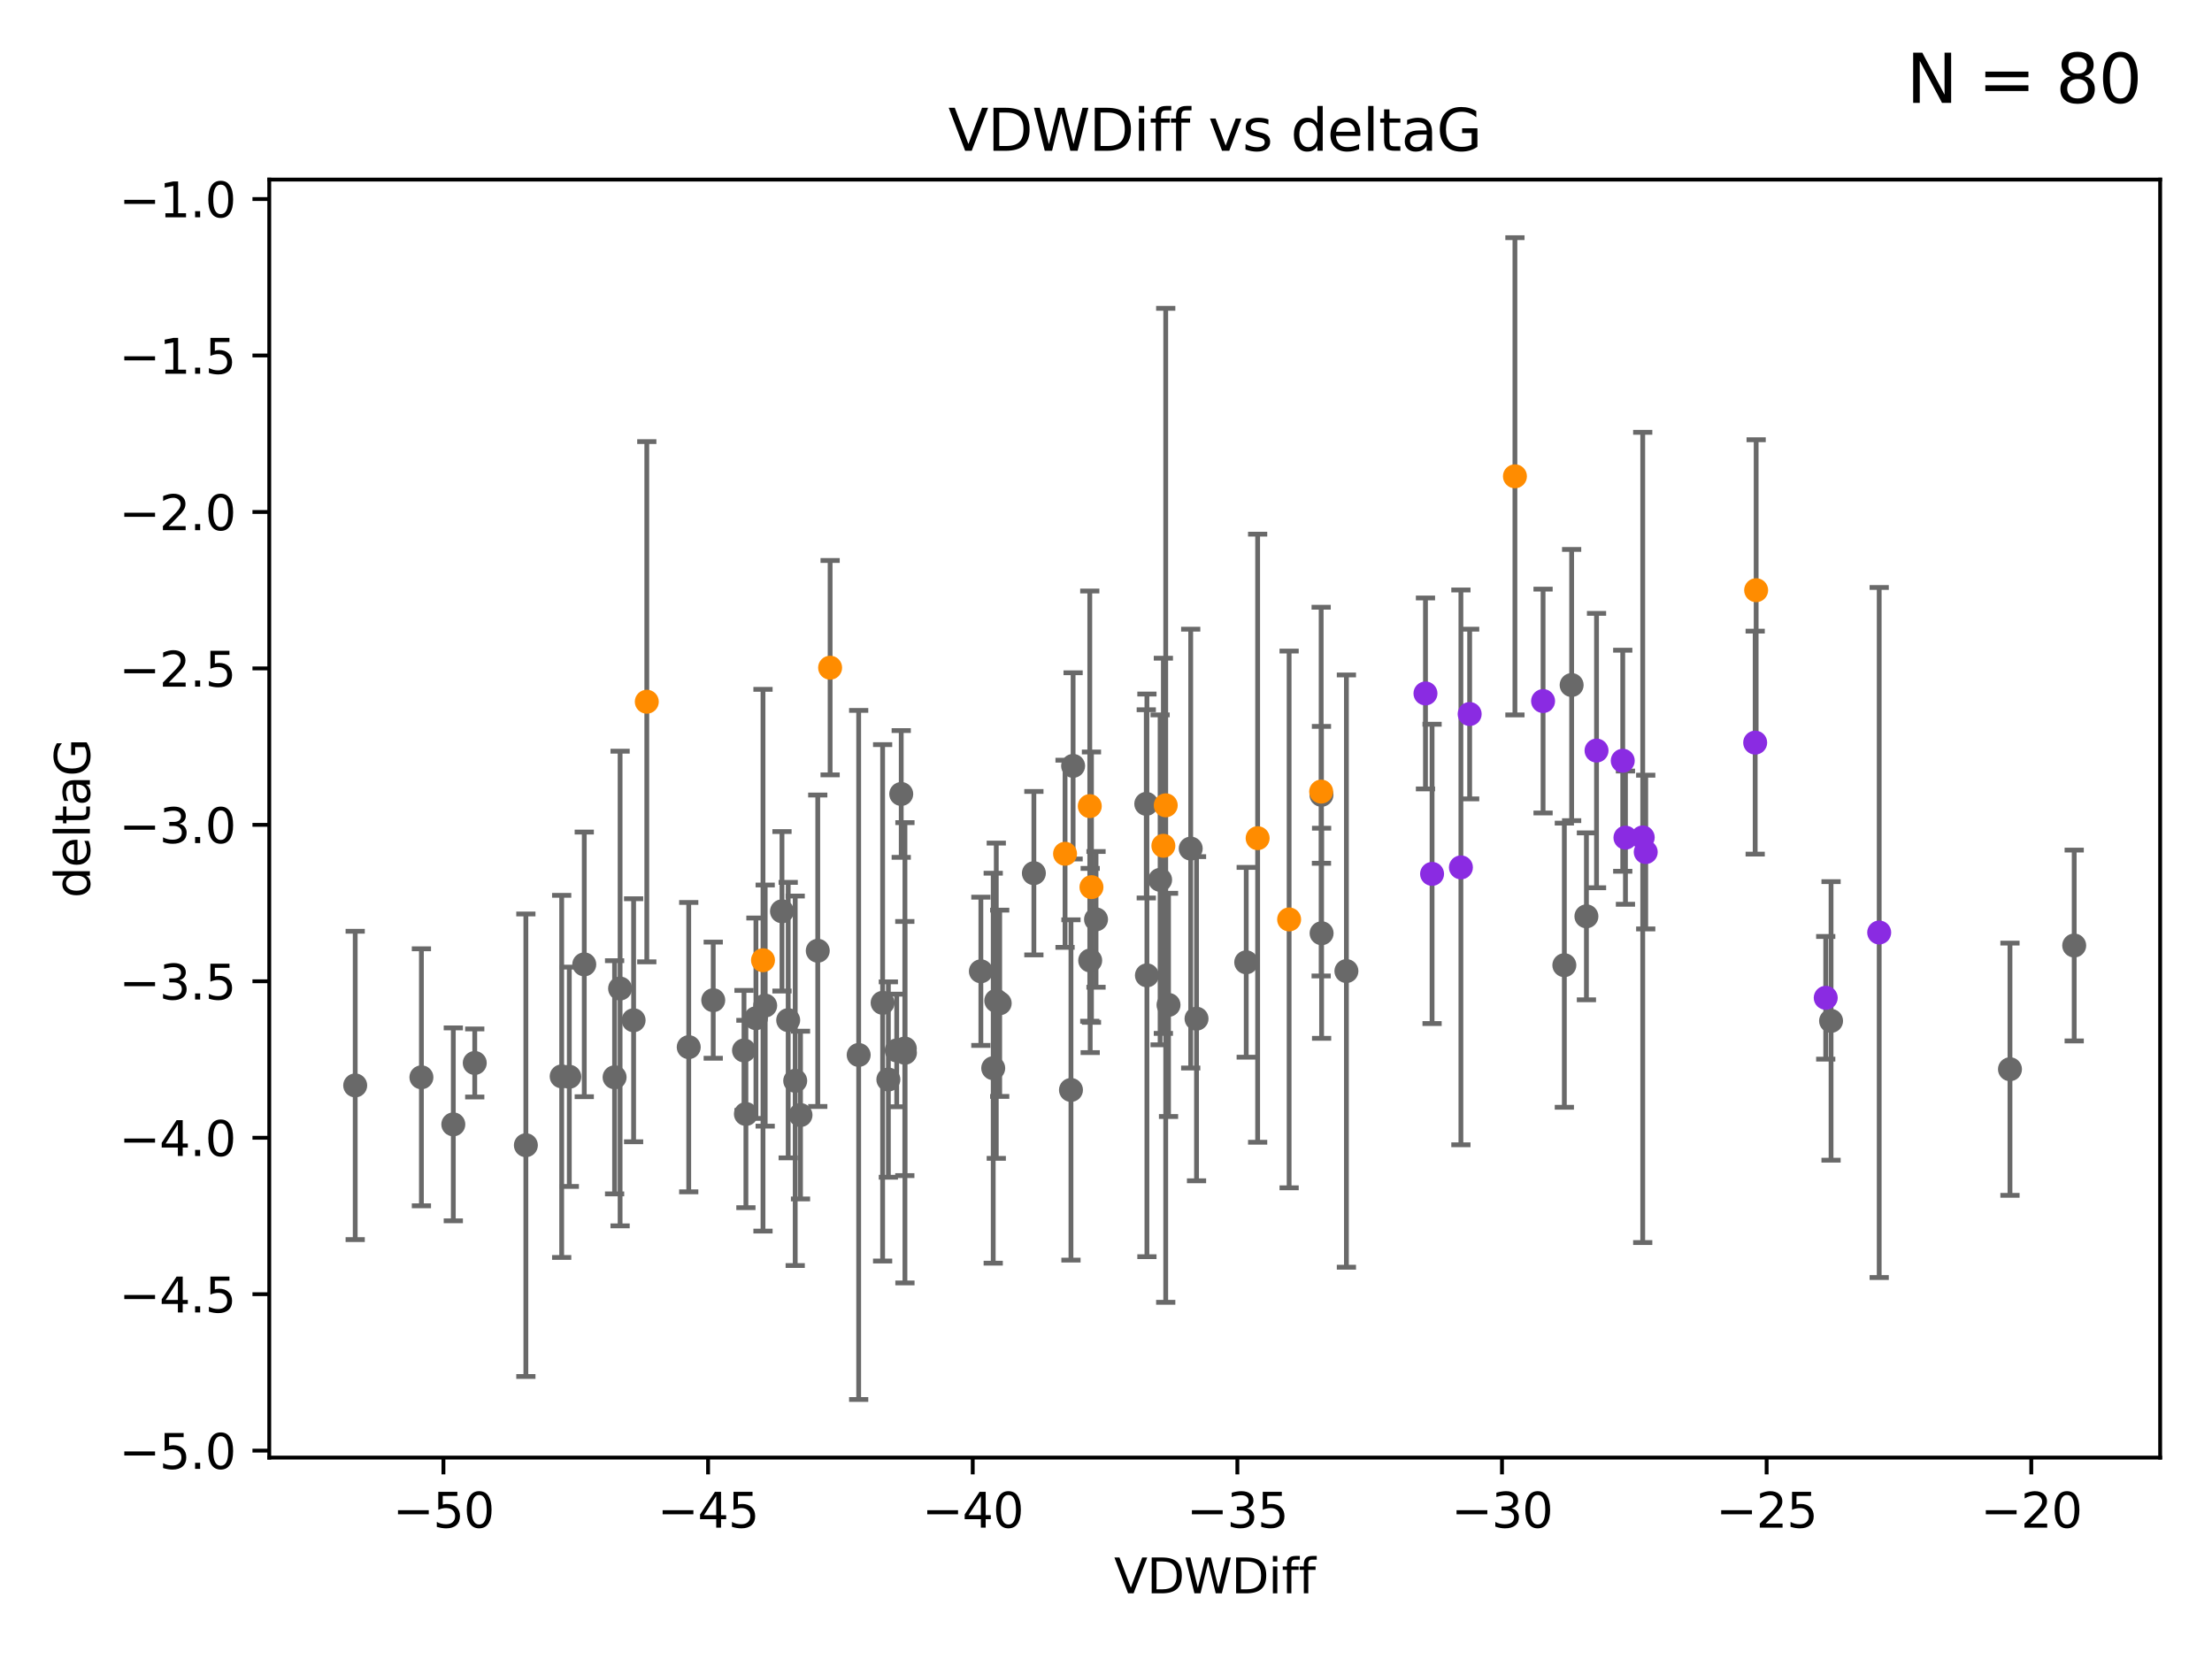 <?xml version="1.0" encoding="utf-8" standalone="no"?>
<!DOCTYPE svg PUBLIC "-//W3C//DTD SVG 1.1//EN"
  "http://www.w3.org/Graphics/SVG/1.1/DTD/svg11.dtd">
<svg xmlns:xlink="http://www.w3.org/1999/xlink" width="460.8pt" height="345.6pt" viewBox="0 0 460.8 345.6" xmlns="http://www.w3.org/2000/svg" version="1.1">
 <defs>
  <style type="text/css">*{stroke-linejoin: round; stroke-linecap: butt}</style>
 </defs>
 <g id="figure_1">
  <g id="patch_1">
   <path d="M 0 345.6 
L 460.8 345.6 
L 460.8 0 
L 0 0 
z
" style="fill: #ffffff"/>
  </g>
  <g id="axes_1">
   <g id="patch_2">
    <path d="M 56.09 303.64 
L 450 303.64 
L 450 37.411 
L 56.09 37.411 
z
" style="fill: #ffffff"/>
   </g>
   <g id="PathCollection_1">
    <defs>
     <path id="md3366dd296" d="M 0 1.118 
C 0.297 1.118 0.581 1 0.791 0.791 
C 1 0.581 1.118 0.297 1.118 0 
C 1.118 -0.297 1 -0.581 0.791 -0.791 
C 0.581 -1 0.297 -1.118 0 -1.118 
C -0.297 -1.118 -0.581 -1 -0.791 -0.791 
C -1 -0.581 -1.118 -0.297 -1.118 0 
C -1.118 0.297 -1 0.581 -0.791 0.791 
C -0.581 1 -0.297 1.118 0 1.118 
z
" style="stroke: #696969"/>
    </defs>
    <g clip-path="url(#pa0e651a4ba)">
     <use xlink:href="#md3366dd296" x="154.991" y="218.826" style="fill: #696969; stroke: #696969"/>
     <use xlink:href="#md3366dd296" x="117.008" y="224.23" style="fill: #696969; stroke: #696969"/>
     <use xlink:href="#md3366dd296" x="159.402" y="209.479" style="fill: #696969; stroke: #696969"/>
     <use xlink:href="#md3366dd296" x="143.476" y="218.141" style="fill: #696969; stroke: #696969"/>
     <use xlink:href="#md3366dd296" x="73.995" y="226.114" style="fill: #696969; stroke: #696969"/>
     <use xlink:href="#md3366dd296" x="186.804" y="218.825" style="fill: #696969; stroke: #696969"/>
     <use xlink:href="#md3366dd296" x="157.476" y="212.113" style="fill: #696969; stroke: #696969"/>
     <use xlink:href="#md3366dd296" x="155.386" y="232.064" style="fill: #696969; stroke: #696969"/>
     <use xlink:href="#md3366dd296" x="118.598" y="224.309" style="fill: #696969; stroke: #696969"/>
     <use xlink:href="#md3366dd296" x="94.433" y="234.225" style="fill: #696969; stroke: #696969"/>
     <use xlink:href="#md3366dd296" x="170.354" y="198.057" style="fill: #696969; stroke: #696969"/>
     <use xlink:href="#md3366dd296" x="204.334" y="202.339" style="fill: #696969; stroke: #696969"/>
     <use xlink:href="#md3366dd296" x="178.878" y="219.765" style="fill: #696969; stroke: #696969"/>
     <use xlink:href="#md3366dd296" x="129.177" y="205.928" style="fill: #696969; stroke: #696969"/>
     <use xlink:href="#md3366dd296" x="87.788" y="224.421" style="fill: #696969; stroke: #696969"/>
     <use xlink:href="#md3366dd296" x="188.49" y="218.429" style="fill: #696969; stroke: #696969"/>
     <use xlink:href="#md3366dd296" x="121.713" y="200.899" style="fill: #696969; stroke: #696969"/>
     <use xlink:href="#md3366dd296" x="128.031" y="224.418" style="fill: #696969; stroke: #696969"/>
     <use xlink:href="#md3366dd296" x="206.906" y="222.523" style="fill: #696969; stroke: #696969"/>
     <use xlink:href="#md3366dd296" x="164.196" y="212.515" style="fill: #696969; stroke: #696969"/>
     <use xlink:href="#md3366dd296" x="162.903" y="189.839" style="fill: #696969; stroke: #696969"/>
     <use xlink:href="#md3366dd296" x="188.516" y="219.313" style="fill: #696969; stroke: #696969"/>
     <use xlink:href="#md3366dd296" x="183.867" y="208.905" style="fill: #696969; stroke: #696969"/>
     <use xlink:href="#md3366dd296" x="109.549" y="238.572" style="fill: #696969; stroke: #696969"/>
     <use xlink:href="#md3366dd296" x="187.743" y="165.4" style="fill: #696969; stroke: #696969"/>
     <use xlink:href="#md3366dd296" x="185.063" y="224.887" style="fill: #696969; stroke: #696969"/>
     <use xlink:href="#md3366dd296" x="165.657" y="225.151" style="fill: #696969; stroke: #696969"/>
     <use xlink:href="#md3366dd296" x="98.9" y="221.438" style="fill: #696969; stroke: #696969"/>
     <use xlink:href="#md3366dd296" x="131.992" y="212.539" style="fill: #696969; stroke: #696969"/>
     <use xlink:href="#md3366dd296" x="166.76" y="232.287" style="fill: #696969; stroke: #696969"/>
     <use xlink:href="#md3366dd296" x="259.611" y="200.465" style="fill: #696969; stroke: #696969"/>
     <use xlink:href="#md3366dd296" x="238.79" y="167.46" style="fill: #696969; stroke: #696969"/>
     <use xlink:href="#md3366dd296" x="275.284" y="165.58" style="fill: #696969; stroke: #696969"/>
     <use xlink:href="#md3366dd296" x="223.102" y="227.059" style="fill: #696969; stroke: #696969"/>
     <use xlink:href="#md3366dd296" x="207.542" y="208.471" style="fill: #696969; stroke: #696969"/>
     <use xlink:href="#md3366dd296" x="275.314" y="194.413" style="fill: #696969; stroke: #696969"/>
     <use xlink:href="#md3366dd296" x="148.581" y="208.359" style="fill: #696969; stroke: #696969"/>
     <use xlink:href="#md3366dd296" x="243.425" y="209.339" style="fill: #696969; stroke: #696969"/>
     <use xlink:href="#md3366dd296" x="208.255" y="209.001" style="fill: #696969; stroke: #696969"/>
     <use xlink:href="#md3366dd296" x="228.323" y="191.522" style="fill: #696969; stroke: #696969"/>
     <use xlink:href="#md3366dd296" x="248.046" y="176.776" style="fill: #696969; stroke: #696969"/>
     <use xlink:href="#md3366dd296" x="238.925" y="203.185" style="fill: #696969; stroke: #696969"/>
     <use xlink:href="#md3366dd296" x="280.482" y="202.294" style="fill: #696969; stroke: #696969"/>
     <use xlink:href="#md3366dd296" x="223.548" y="159.548" style="fill: #696969; stroke: #696969"/>
     <use xlink:href="#md3366dd296" x="227.109" y="200.087" style="fill: #696969; stroke: #696969"/>
     <use xlink:href="#md3366dd296" x="241.673" y="183.288" style="fill: #696969; stroke: #696969"/>
     <use xlink:href="#md3366dd296" x="215.376" y="181.9" style="fill: #696969; stroke: #696969"/>
     <use xlink:href="#md3366dd296" x="249.259" y="212.214" style="fill: #696969; stroke: #696969"/>
     <use xlink:href="#md3366dd296" x="327.401" y="142.705" style="fill: #696969; stroke: #696969"/>
     <use xlink:href="#md3366dd296" x="325.882" y="201.069" style="fill: #696969; stroke: #696969"/>
     <use xlink:href="#md3366dd296" x="418.714" y="222.738" style="fill: #696969; stroke: #696969"/>
     <use xlink:href="#md3366dd296" x="381.444" y="212.673" style="fill: #696969; stroke: #696969"/>
     <use xlink:href="#md3366dd296" x="330.48" y="190.89" style="fill: #696969; stroke: #696969"/>
     <use xlink:href="#md3366dd296" x="432.095" y="196.969" style="fill: #696969; stroke: #696969"/>
    </g>
   </g>
   <g id="PathCollection_2">
    <defs>
     <path id="me3a36de94c" d="M 0 1.118 
C 0.297 1.118 0.581 1 0.791 0.791 
C 1 0.581 1.118 0.297 1.118 0 
C 1.118 -0.297 1 -0.581 0.791 -0.791 
C 0.581 -1 0.297 -1.118 0 -1.118 
C -0.297 -1.118 -0.581 -1 -0.791 -0.791 
C -1 -0.581 -1.118 -0.297 -1.118 0 
C -1.118 0.297 -1 0.581 -0.791 0.791 
C -0.581 1 -0.297 1.118 0 1.118 
z
" style="stroke: #ff8c00"/>
    </defs>
    <g clip-path="url(#pa0e651a4ba)">
     <use xlink:href="#me3a36de94c" x="227.372" y="184.81" style="fill: #ff8c00; stroke: #ff8c00"/>
     <use xlink:href="#me3a36de94c" x="158.946" y="200.031" style="fill: #ff8c00; stroke: #ff8c00"/>
     <use xlink:href="#me3a36de94c" x="261.99" y="174.609" style="fill: #ff8c00; stroke: #ff8c00"/>
     <use xlink:href="#me3a36de94c" x="227.022" y="167.931" style="fill: #ff8c00; stroke: #ff8c00"/>
     <use xlink:href="#me3a36de94c" x="268.548" y="191.535" style="fill: #ff8c00; stroke: #ff8c00"/>
     <use xlink:href="#me3a36de94c" x="315.588" y="99.221" style="fill: #ff8c00; stroke: #ff8c00"/>
     <use xlink:href="#me3a36de94c" x="172.929" y="139.093" style="fill: #ff8c00; stroke: #ff8c00"/>
     <use xlink:href="#me3a36de94c" x="134.739" y="146.18" style="fill: #ff8c00; stroke: #ff8c00"/>
     <use xlink:href="#me3a36de94c" x="275.222" y="164.905" style="fill: #ff8c00; stroke: #ff8c00"/>
     <use xlink:href="#me3a36de94c" x="242.351" y="176.193" style="fill: #ff8c00; stroke: #ff8c00"/>
     <use xlink:href="#me3a36de94c" x="221.87" y="177.857" style="fill: #ff8c00; stroke: #ff8c00"/>
     <use xlink:href="#me3a36de94c" x="365.838" y="122.951" style="fill: #ff8c00; stroke: #ff8c00"/>
     <use xlink:href="#me3a36de94c" x="242.843" y="167.762" style="fill: #ff8c00; stroke: #ff8c00"/>
    </g>
   </g>
   <g id="PathCollection_3">
    <defs>
     <path id="m6f1c7922a4" d="M 0 1.118 
C 0.297 1.118 0.581 1 0.791 0.791 
C 1 0.581 1.118 0.297 1.118 0 
C 1.118 -0.297 1 -0.581 0.791 -0.791 
C 0.581 -1 0.297 -1.118 0 -1.118 
C -0.297 -1.118 -0.581 -1 -0.791 -0.791 
C -1 -0.581 -1.118 -0.297 -1.118 0 
C -1.118 0.297 -1 0.581 -0.791 0.791 
C -0.581 1 -0.297 1.118 0 1.118 
z
" style="stroke: #8a2be2"/>
    </defs>
    <g clip-path="url(#pa0e651a4ba)">
     <use xlink:href="#m6f1c7922a4" x="321.451" y="146.045" style="fill: #8a2be2; stroke: #8a2be2"/>
     <use xlink:href="#m6f1c7922a4" x="298.327" y="182.047" style="fill: #8a2be2; stroke: #8a2be2"/>
     <use xlink:href="#m6f1c7922a4" x="342.21" y="174.452" style="fill: #8a2be2; stroke: #8a2be2"/>
     <use xlink:href="#m6f1c7922a4" x="342.836" y="177.501" style="fill: #8a2be2; stroke: #8a2be2"/>
     <use xlink:href="#m6f1c7922a4" x="391.471" y="194.256" style="fill: #8a2be2; stroke: #8a2be2"/>
     <use xlink:href="#m6f1c7922a4" x="304.334" y="180.693" style="fill: #8a2be2; stroke: #8a2be2"/>
     <use xlink:href="#m6f1c7922a4" x="365.637" y="154.701" style="fill: #8a2be2; stroke: #8a2be2"/>
     <use xlink:href="#m6f1c7922a4" x="296.951" y="144.457" style="fill: #8a2be2; stroke: #8a2be2"/>
     <use xlink:href="#m6f1c7922a4" x="338.047" y="158.475" style="fill: #8a2be2; stroke: #8a2be2"/>
     <use xlink:href="#m6f1c7922a4" x="380.334" y="207.86" style="fill: #8a2be2; stroke: #8a2be2"/>
     <use xlink:href="#m6f1c7922a4" x="338.611" y="174.499" style="fill: #8a2be2; stroke: #8a2be2"/>
     <use xlink:href="#m6f1c7922a4" x="306.157" y="148.744" style="fill: #8a2be2; stroke: #8a2be2"/>
     <use xlink:href="#m6f1c7922a4" x="332.587" y="156.358" style="fill: #8a2be2; stroke: #8a2be2"/>
    </g>
   </g>
   <g id="matplotlib.axis_1">
    <g id="xtick_1">
     <g id="line2d_1">
      <defs>
       <path id="m55f2659165" d="M 0 0 
L 0 3.5 
" style="stroke: #000000; stroke-width: 0.8"/>
      </defs>
      <g>
       <use xlink:href="#m55f2659165" x="92.376" y="303.64" style="stroke: #000000; stroke-width: 0.8"/>
      </g>
     </g>
     <g id="text_1">
      <!-- −50 -->
      <g transform="translate(81.824 318.238)scale(0.1 -0.1)">
       <defs>
        <path id="DejaVuSans-2212" d="M 678 2272 
L 4684 2272 
L 4684 1741 
L 678 1741 
L 678 2272 
z
" transform="scale(0.016)"/>
        <path id="DejaVuSans-35" d="M 691 4666 
L 3169 4666 
L 3169 4134 
L 1269 4134 
L 1269 2991 
Q 1406 3038 1543 3061 
Q 1681 3084 1819 3084 
Q 2600 3084 3056 2656 
Q 3513 2228 3513 1497 
Q 3513 744 3044 326 
Q 2575 -91 1722 -91 
Q 1428 -91 1123 -41 
Q 819 9 494 109 
L 494 744 
Q 775 591 1075 516 
Q 1375 441 1709 441 
Q 2250 441 2565 725 
Q 2881 1009 2881 1497 
Q 2881 1984 2565 2268 
Q 2250 2553 1709 2553 
Q 1456 2553 1204 2497 
Q 953 2441 691 2322 
L 691 4666 
z
" transform="scale(0.016)"/>
        <path id="DejaVuSans-30" d="M 2034 4250 
Q 1547 4250 1301 3770 
Q 1056 3291 1056 2328 
Q 1056 1369 1301 889 
Q 1547 409 2034 409 
Q 2525 409 2770 889 
Q 3016 1369 3016 2328 
Q 3016 3291 2770 3770 
Q 2525 4250 2034 4250 
z
M 2034 4750 
Q 2819 4750 3233 4129 
Q 3647 3509 3647 2328 
Q 3647 1150 3233 529 
Q 2819 -91 2034 -91 
Q 1250 -91 836 529 
Q 422 1150 422 2328 
Q 422 3509 836 4129 
Q 1250 4750 2034 4750 
z
" transform="scale(0.016)"/>
       </defs>
       <use xlink:href="#DejaVuSans-2212"/>
       <use xlink:href="#DejaVuSans-35" x="83.789"/>
       <use xlink:href="#DejaVuSans-30" x="147.412"/>
      </g>
     </g>
    </g>
    <g id="xtick_2">
     <g id="line2d_2">
      <g>
       <use xlink:href="#m55f2659165" x="147.505" y="303.64" style="stroke: #000000; stroke-width: 0.8"/>
      </g>
     </g>
     <g id="text_2">
      <!-- −45 -->
      <g transform="translate(136.953 318.238)scale(0.1 -0.1)">
       <defs>
        <path id="DejaVuSans-34" d="M 2419 4116 
L 825 1625 
L 2419 1625 
L 2419 4116 
z
M 2253 4666 
L 3047 4666 
L 3047 1625 
L 3713 1625 
L 3713 1100 
L 3047 1100 
L 3047 0 
L 2419 0 
L 2419 1100 
L 313 1100 
L 313 1709 
L 2253 4666 
z
" transform="scale(0.016)"/>
       </defs>
       <use xlink:href="#DejaVuSans-2212"/>
       <use xlink:href="#DejaVuSans-34" x="83.789"/>
       <use xlink:href="#DejaVuSans-35" x="147.412"/>
      </g>
     </g>
    </g>
    <g id="xtick_3">
     <g id="line2d_3">
      <g>
       <use xlink:href="#m55f2659165" x="202.635" y="303.64" style="stroke: #000000; stroke-width: 0.8"/>
      </g>
     </g>
     <g id="text_3">
      <!-- −40 -->
      <g transform="translate(192.082 318.238)scale(0.1 -0.1)">
       <use xlink:href="#DejaVuSans-2212"/>
       <use xlink:href="#DejaVuSans-34" x="83.789"/>
       <use xlink:href="#DejaVuSans-30" x="147.412"/>
      </g>
     </g>
    </g>
    <g id="xtick_4">
     <g id="line2d_4">
      <g>
       <use xlink:href="#m55f2659165" x="257.764" y="303.64" style="stroke: #000000; stroke-width: 0.8"/>
      </g>
     </g>
     <g id="text_4">
      <!-- −35 -->
      <g transform="translate(247.212 318.238)scale(0.1 -0.1)">
       <defs>
        <path id="DejaVuSans-33" d="M 2597 2516 
Q 3050 2419 3304 2112 
Q 3559 1806 3559 1356 
Q 3559 666 3084 287 
Q 2609 -91 1734 -91 
Q 1441 -91 1130 -33 
Q 819 25 488 141 
L 488 750 
Q 750 597 1062 519 
Q 1375 441 1716 441 
Q 2309 441 2620 675 
Q 2931 909 2931 1356 
Q 2931 1769 2642 2001 
Q 2353 2234 1838 2234 
L 1294 2234 
L 1294 2753 
L 1863 2753 
Q 2328 2753 2575 2939 
Q 2822 3125 2822 3475 
Q 2822 3834 2567 4026 
Q 2313 4219 1838 4219 
Q 1578 4219 1281 4162 
Q 984 4106 628 3988 
L 628 4550 
Q 988 4650 1302 4700 
Q 1616 4750 1894 4750 
Q 2613 4750 3031 4423 
Q 3450 4097 3450 3541 
Q 3450 3153 3228 2886 
Q 3006 2619 2597 2516 
z
" transform="scale(0.016)"/>
       </defs>
       <use xlink:href="#DejaVuSans-2212"/>
       <use xlink:href="#DejaVuSans-33" x="83.789"/>
       <use xlink:href="#DejaVuSans-35" x="147.412"/>
      </g>
     </g>
    </g>
    <g id="xtick_5">
     <g id="line2d_5">
      <g>
       <use xlink:href="#m55f2659165" x="312.893" y="303.64" style="stroke: #000000; stroke-width: 0.8"/>
      </g>
     </g>
     <g id="text_5">
      <!-- −30 -->
      <g transform="translate(302.341 318.238)scale(0.1 -0.1)">
       <use xlink:href="#DejaVuSans-2212"/>
       <use xlink:href="#DejaVuSans-33" x="83.789"/>
       <use xlink:href="#DejaVuSans-30" x="147.412"/>
      </g>
     </g>
    </g>
    <g id="xtick_6">
     <g id="line2d_6">
      <g>
       <use xlink:href="#m55f2659165" x="368.023" y="303.64" style="stroke: #000000; stroke-width: 0.8"/>
      </g>
     </g>
     <g id="text_6">
      <!-- −25 -->
      <g transform="translate(357.47 318.238)scale(0.1 -0.1)">
       <defs>
        <path id="DejaVuSans-32" d="M 1228 531 
L 3431 531 
L 3431 0 
L 469 0 
L 469 531 
Q 828 903 1448 1529 
Q 2069 2156 2228 2338 
Q 2531 2678 2651 2914 
Q 2772 3150 2772 3378 
Q 2772 3750 2511 3984 
Q 2250 4219 1831 4219 
Q 1534 4219 1204 4116 
Q 875 4013 500 3803 
L 500 4441 
Q 881 4594 1212 4672 
Q 1544 4750 1819 4750 
Q 2544 4750 2975 4387 
Q 3406 4025 3406 3419 
Q 3406 3131 3298 2873 
Q 3191 2616 2906 2266 
Q 2828 2175 2409 1742 
Q 1991 1309 1228 531 
z
" transform="scale(0.016)"/>
       </defs>
       <use xlink:href="#DejaVuSans-2212"/>
       <use xlink:href="#DejaVuSans-32" x="83.789"/>
       <use xlink:href="#DejaVuSans-35" x="147.412"/>
      </g>
     </g>
    </g>
    <g id="xtick_7">
     <g id="line2d_7">
      <g>
       <use xlink:href="#m55f2659165" x="423.152" y="303.64" style="stroke: #000000; stroke-width: 0.8"/>
      </g>
     </g>
     <g id="text_7">
      <!-- −20 -->
      <g transform="translate(412.6 318.238)scale(0.1 -0.1)">
       <use xlink:href="#DejaVuSans-2212"/>
       <use xlink:href="#DejaVuSans-32" x="83.789"/>
       <use xlink:href="#DejaVuSans-30" x="147.412"/>
      </g>
     </g>
    </g>
    <g id="text_8">
     <!-- VDWDiff -->
     <g transform="translate(232.072 331.917)scale(0.1 -0.1)">
      <defs>
       <path id="DejaVuSans-56" d="M 1831 0 
L 50 4666 
L 709 4666 
L 2188 738 
L 3669 4666 
L 4325 4666 
L 2547 0 
L 1831 0 
z
" transform="scale(0.016)"/>
       <path id="DejaVuSans-44" d="M 1259 4147 
L 1259 519 
L 2022 519 
Q 2988 519 3436 956 
Q 3884 1394 3884 2338 
Q 3884 3275 3436 3711 
Q 2988 4147 2022 4147 
L 1259 4147 
z
M 628 4666 
L 1925 4666 
Q 3281 4666 3915 4102 
Q 4550 3538 4550 2338 
Q 4550 1131 3912 565 
Q 3275 0 1925 0 
L 628 0 
L 628 4666 
z
" transform="scale(0.016)"/>
       <path id="DejaVuSans-57" d="M 213 4666 
L 850 4666 
L 1831 722 
L 2809 4666 
L 3519 4666 
L 4500 722 
L 5478 4666 
L 6119 4666 
L 4947 0 
L 4153 0 
L 3169 4050 
L 2175 0 
L 1381 0 
L 213 4666 
z
" transform="scale(0.016)"/>
       <path id="DejaVuSans-69" d="M 603 3500 
L 1178 3500 
L 1178 0 
L 603 0 
L 603 3500 
z
M 603 4863 
L 1178 4863 
L 1178 4134 
L 603 4134 
L 603 4863 
z
" transform="scale(0.016)"/>
       <path id="DejaVuSans-66" d="M 2375 4863 
L 2375 4384 
L 1825 4384 
Q 1516 4384 1395 4259 
Q 1275 4134 1275 3809 
L 1275 3500 
L 2222 3500 
L 2222 3053 
L 1275 3053 
L 1275 0 
L 697 0 
L 697 3053 
L 147 3053 
L 147 3500 
L 697 3500 
L 697 3744 
Q 697 4328 969 4595 
Q 1241 4863 1831 4863 
L 2375 4863 
z
" transform="scale(0.016)"/>
      </defs>
      <use xlink:href="#DejaVuSans-56"/>
      <use xlink:href="#DejaVuSans-44" x="68.408"/>
      <use xlink:href="#DejaVuSans-57" x="145.41"/>
      <use xlink:href="#DejaVuSans-44" x="244.287"/>
      <use xlink:href="#DejaVuSans-69" x="321.289"/>
      <use xlink:href="#DejaVuSans-66" x="349.072"/>
      <use xlink:href="#DejaVuSans-66" x="384.277"/>
     </g>
    </g>
   </g>
   <g id="matplotlib.axis_2">
    <g id="ytick_1">
     <g id="line2d_8">
      <defs>
       <path id="md070410b02" d="M 0 0 
L -3.5 0 
" style="stroke: #000000; stroke-width: 0.8"/>
      </defs>
      <g>
       <use xlink:href="#md070410b02" x="56.09" y="302.196" style="stroke: #000000; stroke-width: 0.8"/>
      </g>
     </g>
     <g id="text_9">
      <!-- −5.0 -->
      <g transform="translate(24.807 305.995)scale(0.1 -0.1)">
       <defs>
        <path id="DejaVuSans-2e" d="M 684 794 
L 1344 794 
L 1344 0 
L 684 0 
L 684 794 
z
" transform="scale(0.016)"/>
       </defs>
       <use xlink:href="#DejaVuSans-2212"/>
       <use xlink:href="#DejaVuSans-35" x="83.789"/>
       <use xlink:href="#DejaVuSans-2e" x="147.412"/>
       <use xlink:href="#DejaVuSans-30" x="179.199"/>
      </g>
     </g>
    </g>
    <g id="ytick_2">
     <g id="line2d_9">
      <g>
       <use xlink:href="#md070410b02" x="56.09" y="269.605" style="stroke: #000000; stroke-width: 0.8"/>
      </g>
     </g>
     <g id="text_10">
      <!-- −4.5 -->
      <g transform="translate(24.807 273.404)scale(0.1 -0.1)">
       <use xlink:href="#DejaVuSans-2212"/>
       <use xlink:href="#DejaVuSans-34" x="83.789"/>
       <use xlink:href="#DejaVuSans-2e" x="147.412"/>
       <use xlink:href="#DejaVuSans-35" x="179.199"/>
      </g>
     </g>
    </g>
    <g id="ytick_3">
     <g id="line2d_10">
      <g>
       <use xlink:href="#md070410b02" x="56.09" y="237.014" style="stroke: #000000; stroke-width: 0.8"/>
      </g>
     </g>
     <g id="text_11">
      <!-- −4.0 -->
      <g transform="translate(24.807 240.813)scale(0.1 -0.1)">
       <use xlink:href="#DejaVuSans-2212"/>
       <use xlink:href="#DejaVuSans-34" x="83.789"/>
       <use xlink:href="#DejaVuSans-2e" x="147.412"/>
       <use xlink:href="#DejaVuSans-30" x="179.199"/>
      </g>
     </g>
    </g>
    <g id="ytick_4">
     <g id="line2d_11">
      <g>
       <use xlink:href="#md070410b02" x="56.09" y="204.422" style="stroke: #000000; stroke-width: 0.8"/>
      </g>
     </g>
     <g id="text_12">
      <!-- −3.5 -->
      <g transform="translate(24.807 208.222)scale(0.1 -0.1)">
       <use xlink:href="#DejaVuSans-2212"/>
       <use xlink:href="#DejaVuSans-33" x="83.789"/>
       <use xlink:href="#DejaVuSans-2e" x="147.412"/>
       <use xlink:href="#DejaVuSans-35" x="179.199"/>
      </g>
     </g>
    </g>
    <g id="ytick_5">
     <g id="line2d_12">
      <g>
       <use xlink:href="#md070410b02" x="56.09" y="171.831" style="stroke: #000000; stroke-width: 0.8"/>
      </g>
     </g>
     <g id="text_13">
      <!-- −3.0 -->
      <g transform="translate(24.807 175.63)scale(0.1 -0.1)">
       <use xlink:href="#DejaVuSans-2212"/>
       <use xlink:href="#DejaVuSans-33" x="83.789"/>
       <use xlink:href="#DejaVuSans-2e" x="147.412"/>
       <use xlink:href="#DejaVuSans-30" x="179.199"/>
      </g>
     </g>
    </g>
    <g id="ytick_6">
     <g id="line2d_13">
      <g>
       <use xlink:href="#md070410b02" x="56.09" y="139.24" style="stroke: #000000; stroke-width: 0.8"/>
      </g>
     </g>
     <g id="text_14">
      <!-- −2.5 -->
      <g transform="translate(24.807 143.039)scale(0.1 -0.1)">
       <use xlink:href="#DejaVuSans-2212"/>
       <use xlink:href="#DejaVuSans-32" x="83.789"/>
       <use xlink:href="#DejaVuSans-2e" x="147.412"/>
       <use xlink:href="#DejaVuSans-35" x="179.199"/>
      </g>
     </g>
    </g>
    <g id="ytick_7">
     <g id="line2d_14">
      <g>
       <use xlink:href="#md070410b02" x="56.09" y="106.649" style="stroke: #000000; stroke-width: 0.8"/>
      </g>
     </g>
     <g id="text_15">
      <!-- −2.0 -->
      <g transform="translate(24.807 110.448)scale(0.1 -0.1)">
       <use xlink:href="#DejaVuSans-2212"/>
       <use xlink:href="#DejaVuSans-32" x="83.789"/>
       <use xlink:href="#DejaVuSans-2e" x="147.412"/>
       <use xlink:href="#DejaVuSans-30" x="179.199"/>
      </g>
     </g>
    </g>
    <g id="ytick_8">
     <g id="line2d_15">
      <g>
       <use xlink:href="#md070410b02" x="56.09" y="74.057" style="stroke: #000000; stroke-width: 0.8"/>
      </g>
     </g>
     <g id="text_16">
      <!-- −1.5 -->
      <g transform="translate(24.807 77.857)scale(0.1 -0.1)">
       <defs>
        <path id="DejaVuSans-31" d="M 794 531 
L 1825 531 
L 1825 4091 
L 703 3866 
L 703 4441 
L 1819 4666 
L 2450 4666 
L 2450 531 
L 3481 531 
L 3481 0 
L 794 0 
L 794 531 
z
" transform="scale(0.016)"/>
       </defs>
       <use xlink:href="#DejaVuSans-2212"/>
       <use xlink:href="#DejaVuSans-31" x="83.789"/>
       <use xlink:href="#DejaVuSans-2e" x="147.412"/>
       <use xlink:href="#DejaVuSans-35" x="179.199"/>
      </g>
     </g>
    </g>
    <g id="ytick_9">
     <g id="line2d_16">
      <g>
       <use xlink:href="#md070410b02" x="56.09" y="41.466" style="stroke: #000000; stroke-width: 0.8"/>
      </g>
     </g>
     <g id="text_17">
      <!-- −1.0 -->
      <g transform="translate(24.807 45.265)scale(0.1 -0.1)">
       <use xlink:href="#DejaVuSans-2212"/>
       <use xlink:href="#DejaVuSans-31" x="83.789"/>
       <use xlink:href="#DejaVuSans-2e" x="147.412"/>
       <use xlink:href="#DejaVuSans-30" x="179.199"/>
      </g>
     </g>
    </g>
    <g id="text_18">
     <!-- deltaG -->
     <g transform="translate(18.727 187.064)rotate(-90)scale(0.1 -0.1)">
      <defs>
       <path id="DejaVuSans-64" d="M 2906 2969 
L 2906 4863 
L 3481 4863 
L 3481 0 
L 2906 0 
L 2906 525 
Q 2725 213 2448 61 
Q 2172 -91 1784 -91 
Q 1150 -91 751 415 
Q 353 922 353 1747 
Q 353 2572 751 3078 
Q 1150 3584 1784 3584 
Q 2172 3584 2448 3432 
Q 2725 3281 2906 2969 
z
M 947 1747 
Q 947 1113 1208 752 
Q 1469 391 1925 391 
Q 2381 391 2643 752 
Q 2906 1113 2906 1747 
Q 2906 2381 2643 2742 
Q 2381 3103 1925 3103 
Q 1469 3103 1208 2742 
Q 947 2381 947 1747 
z
" transform="scale(0.016)"/>
       <path id="DejaVuSans-65" d="M 3597 1894 
L 3597 1613 
L 953 1613 
Q 991 1019 1311 708 
Q 1631 397 2203 397 
Q 2534 397 2845 478 
Q 3156 559 3463 722 
L 3463 178 
Q 3153 47 2828 -22 
Q 2503 -91 2169 -91 
Q 1331 -91 842 396 
Q 353 884 353 1716 
Q 353 2575 817 3079 
Q 1281 3584 2069 3584 
Q 2775 3584 3186 3129 
Q 3597 2675 3597 1894 
z
M 3022 2063 
Q 3016 2534 2758 2815 
Q 2500 3097 2075 3097 
Q 1594 3097 1305 2825 
Q 1016 2553 972 2059 
L 3022 2063 
z
" transform="scale(0.016)"/>
       <path id="DejaVuSans-6c" d="M 603 4863 
L 1178 4863 
L 1178 0 
L 603 0 
L 603 4863 
z
" transform="scale(0.016)"/>
       <path id="DejaVuSans-74" d="M 1172 4494 
L 1172 3500 
L 2356 3500 
L 2356 3053 
L 1172 3053 
L 1172 1153 
Q 1172 725 1289 603 
Q 1406 481 1766 481 
L 2356 481 
L 2356 0 
L 1766 0 
Q 1100 0 847 248 
Q 594 497 594 1153 
L 594 3053 
L 172 3053 
L 172 3500 
L 594 3500 
L 594 4494 
L 1172 4494 
z
" transform="scale(0.016)"/>
       <path id="DejaVuSans-61" d="M 2194 1759 
Q 1497 1759 1228 1600 
Q 959 1441 959 1056 
Q 959 750 1161 570 
Q 1363 391 1709 391 
Q 2188 391 2477 730 
Q 2766 1069 2766 1631 
L 2766 1759 
L 2194 1759 
z
M 3341 1997 
L 3341 0 
L 2766 0 
L 2766 531 
Q 2569 213 2275 61 
Q 1981 -91 1556 -91 
Q 1019 -91 701 211 
Q 384 513 384 1019 
Q 384 1609 779 1909 
Q 1175 2209 1959 2209 
L 2766 2209 
L 2766 2266 
Q 2766 2663 2505 2880 
Q 2244 3097 1772 3097 
Q 1472 3097 1187 3025 
Q 903 2953 641 2809 
L 641 3341 
Q 956 3463 1253 3523 
Q 1550 3584 1831 3584 
Q 2591 3584 2966 3190 
Q 3341 2797 3341 1997 
z
" transform="scale(0.016)"/>
       <path id="DejaVuSans-47" d="M 3809 666 
L 3809 1919 
L 2778 1919 
L 2778 2438 
L 4434 2438 
L 4434 434 
Q 4069 175 3628 42 
Q 3188 -91 2688 -91 
Q 1594 -91 976 548 
Q 359 1188 359 2328 
Q 359 3472 976 4111 
Q 1594 4750 2688 4750 
Q 3144 4750 3555 4637 
Q 3966 4525 4313 4306 
L 4313 3634 
Q 3963 3931 3569 4081 
Q 3175 4231 2741 4231 
Q 1884 4231 1454 3753 
Q 1025 3275 1025 2328 
Q 1025 1384 1454 906 
Q 1884 428 2741 428 
Q 3075 428 3337 486 
Q 3600 544 3809 666 
z
" transform="scale(0.016)"/>
      </defs>
      <use xlink:href="#DejaVuSans-64"/>
      <use xlink:href="#DejaVuSans-65" x="63.477"/>
      <use xlink:href="#DejaVuSans-6c" x="125"/>
      <use xlink:href="#DejaVuSans-74" x="152.783"/>
      <use xlink:href="#DejaVuSans-61" x="191.992"/>
      <use xlink:href="#DejaVuSans-47" x="253.271"/>
     </g>
    </g>
   </g>
   <g id="LineCollection_1">
    <path d="M 154.991 231.33 
L 154.991 206.322 
" clip-path="url(#pa0e651a4ba)" style="fill: none; stroke: #696969"/>
    <path d="M 117.008 261.946 
L 117.008 186.513 
" clip-path="url(#pa0e651a4ba)" style="fill: none; stroke: #696969"/>
    <path d="M 159.402 234.598 
L 159.402 184.359 
" clip-path="url(#pa0e651a4ba)" style="fill: none; stroke: #696969"/>
    <path d="M 143.476 248.279 
L 143.476 188.003 
" clip-path="url(#pa0e651a4ba)" style="fill: none; stroke: #696969"/>
    <path d="M 73.995 258.231 
L 73.995 193.997 
" clip-path="url(#pa0e651a4ba)" style="fill: none; stroke: #696969"/>
    <path d="M 186.804 230.55 
L 186.804 207.1 
" clip-path="url(#pa0e651a4ba)" style="fill: none; stroke: #696969"/>
    <path d="M 157.476 232.988 
L 157.476 191.238 
" clip-path="url(#pa0e651a4ba)" style="fill: none; stroke: #696969"/>
    <path d="M 155.386 251.577 
L 155.386 212.551 
" clip-path="url(#pa0e651a4ba)" style="fill: none; stroke: #696969"/>
    <path d="M 118.598 247.154 
L 118.598 201.464 
" clip-path="url(#pa0e651a4ba)" style="fill: none; stroke: #696969"/>
    <path d="M 94.433 254.317 
L 94.433 214.132 
" clip-path="url(#pa0e651a4ba)" style="fill: none; stroke: #696969"/>
    <path d="M 170.354 230.498 
L 170.354 165.617 
" clip-path="url(#pa0e651a4ba)" style="fill: none; stroke: #696969"/>
    <path d="M 204.334 217.779 
L 204.334 186.899 
" clip-path="url(#pa0e651a4ba)" style="fill: none; stroke: #696969"/>
    <path d="M 178.878 291.539 
L 178.878 147.99 
" clip-path="url(#pa0e651a4ba)" style="fill: none; stroke: #696969"/>
    <path d="M 129.177 255.369 
L 129.177 156.487 
" clip-path="url(#pa0e651a4ba)" style="fill: none; stroke: #696969"/>
    <path d="M 87.788 251.192 
L 87.788 197.651 
" clip-path="url(#pa0e651a4ba)" style="fill: none; stroke: #696969"/>
    <path d="M 188.49 244.9 
L 188.49 191.957 
" clip-path="url(#pa0e651a4ba)" style="fill: none; stroke: #696969"/>
    <path d="M 121.713 228.464 
L 121.713 173.334 
" clip-path="url(#pa0e651a4ba)" style="fill: none; stroke: #696969"/>
    <path d="M 128.031 248.709 
L 128.031 200.128 
" clip-path="url(#pa0e651a4ba)" style="fill: none; stroke: #696969"/>
    <path d="M 206.906 263.14 
L 206.906 181.905 
" clip-path="url(#pa0e651a4ba)" style="fill: none; stroke: #696969"/>
    <path d="M 164.196 241.211 
L 164.196 183.818 
" clip-path="url(#pa0e651a4ba)" style="fill: none; stroke: #696969"/>
    <path d="M 162.903 206.449 
L 162.903 173.229 
" clip-path="url(#pa0e651a4ba)" style="fill: none; stroke: #696969"/>
    <path d="M 188.516 267.258 
L 188.516 171.368 
" clip-path="url(#pa0e651a4ba)" style="fill: none; stroke: #696969"/>
    <path d="M 183.867 262.691 
L 183.867 155.12 
" clip-path="url(#pa0e651a4ba)" style="fill: none; stroke: #696969"/>
    <path d="M 109.549 286.747 
L 109.549 190.397 
" clip-path="url(#pa0e651a4ba)" style="fill: none; stroke: #696969"/>
    <path d="M 187.743 178.604 
L 187.743 152.196 
" clip-path="url(#pa0e651a4ba)" style="fill: none; stroke: #696969"/>
    <path d="M 185.063 245.238 
L 185.063 204.536 
" clip-path="url(#pa0e651a4ba)" style="fill: none; stroke: #696969"/>
    <path d="M 165.657 263.637 
L 165.657 186.664 
" clip-path="url(#pa0e651a4ba)" style="fill: none; stroke: #696969"/>
    <path d="M 98.9 228.528 
L 98.9 214.349 
" clip-path="url(#pa0e651a4ba)" style="fill: none; stroke: #696969"/>
    <path d="M 131.992 237.852 
L 131.992 187.226 
" clip-path="url(#pa0e651a4ba)" style="fill: none; stroke: #696969"/>
    <path d="M 166.76 249.756 
L 166.76 214.818 
" clip-path="url(#pa0e651a4ba)" style="fill: none; stroke: #696969"/>
    <path d="M 259.611 220.236 
L 259.611 180.694 
" clip-path="url(#pa0e651a4ba)" style="fill: none; stroke: #696969"/>
    <path d="M 238.79 187.063 
L 238.79 147.857 
" clip-path="url(#pa0e651a4ba)" style="fill: none; stroke: #696969"/>
    <path d="M 275.284 179.836 
L 275.284 151.323 
" clip-path="url(#pa0e651a4ba)" style="fill: none; stroke: #696969"/>
    <path d="M 223.102 262.503 
L 223.102 191.615 
" clip-path="url(#pa0e651a4ba)" style="fill: none; stroke: #696969"/>
    <path d="M 207.542 241.307 
L 207.542 175.634 
" clip-path="url(#pa0e651a4ba)" style="fill: none; stroke: #696969"/>
    <path d="M 275.314 216.297 
L 275.314 172.529 
" clip-path="url(#pa0e651a4ba)" style="fill: none; stroke: #696969"/>
    <path d="M 148.581 220.456 
L 148.581 196.261 
" clip-path="url(#pa0e651a4ba)" style="fill: none; stroke: #696969"/>
    <path d="M 243.425 232.588 
L 243.425 186.089 
" clip-path="url(#pa0e651a4ba)" style="fill: none; stroke: #696969"/>
    <path d="M 208.255 228.407 
L 208.255 189.594 
" clip-path="url(#pa0e651a4ba)" style="fill: none; stroke: #696969"/>
    <path d="M 228.323 205.658 
L 228.323 177.386 
" clip-path="url(#pa0e651a4ba)" style="fill: none; stroke: #696969"/>
    <path d="M 248.046 222.487 
L 248.046 131.066 
" clip-path="url(#pa0e651a4ba)" style="fill: none; stroke: #696969"/>
    <path d="M 238.925 261.789 
L 238.925 144.58 
" clip-path="url(#pa0e651a4ba)" style="fill: none; stroke: #696969"/>
    <path d="M 280.482 263.982 
L 280.482 140.605 
" clip-path="url(#pa0e651a4ba)" style="fill: none; stroke: #696969"/>
    <path d="M 223.548 178.944 
L 223.548 140.152 
" clip-path="url(#pa0e651a4ba)" style="fill: none; stroke: #696969"/>
    <path d="M 227.109 219.272 
L 227.109 180.903 
" clip-path="url(#pa0e651a4ba)" style="fill: none; stroke: #696969"/>
    <path d="M 241.673 217.651 
L 241.673 148.925 
" clip-path="url(#pa0e651a4ba)" style="fill: none; stroke: #696969"/>
    <path d="M 215.376 198.923 
L 215.376 164.876 
" clip-path="url(#pa0e651a4ba)" style="fill: none; stroke: #696969"/>
    <path d="M 249.259 245.979 
L 249.259 178.45 
" clip-path="url(#pa0e651a4ba)" style="fill: none; stroke: #696969"/>
    <path d="M 327.401 170.954 
L 327.401 114.456 
" clip-path="url(#pa0e651a4ba)" style="fill: none; stroke: #696969"/>
    <path d="M 325.882 230.662 
L 325.882 171.476 
" clip-path="url(#pa0e651a4ba)" style="fill: none; stroke: #696969"/>
    <path d="M 418.714 249.007 
L 418.714 196.469 
" clip-path="url(#pa0e651a4ba)" style="fill: none; stroke: #696969"/>
    <path d="M 381.444 241.684 
L 381.444 183.661 
" clip-path="url(#pa0e651a4ba)" style="fill: none; stroke: #696969"/>
    <path d="M 330.48 208.276 
L 330.48 173.505 
" clip-path="url(#pa0e651a4ba)" style="fill: none; stroke: #696969"/>
    <path d="M 432.095 216.848 
L 432.095 177.091 
" clip-path="url(#pa0e651a4ba)" style="fill: none; stroke: #696969"/>
   </g>
   <g id="line2d_17">
    <defs>
     <path id="m12cc5ffb08" d="M 2 0 
L -2 -0 
" style="stroke: #696969"/>
    </defs>
    <g clip-path="url(#pa0e651a4ba)">
     <use xlink:href="#m12cc5ffb08" x="154.991" y="231.33" style="fill: #696969; stroke: #696969"/>
     <use xlink:href="#m12cc5ffb08" x="117.008" y="261.946" style="fill: #696969; stroke: #696969"/>
     <use xlink:href="#m12cc5ffb08" x="159.402" y="234.598" style="fill: #696969; stroke: #696969"/>
     <use xlink:href="#m12cc5ffb08" x="143.476" y="248.279" style="fill: #696969; stroke: #696969"/>
     <use xlink:href="#m12cc5ffb08" x="73.995" y="258.231" style="fill: #696969; stroke: #696969"/>
     <use xlink:href="#m12cc5ffb08" x="186.804" y="230.55" style="fill: #696969; stroke: #696969"/>
     <use xlink:href="#m12cc5ffb08" x="157.476" y="232.988" style="fill: #696969; stroke: #696969"/>
     <use xlink:href="#m12cc5ffb08" x="155.386" y="251.577" style="fill: #696969; stroke: #696969"/>
     <use xlink:href="#m12cc5ffb08" x="118.598" y="247.154" style="fill: #696969; stroke: #696969"/>
     <use xlink:href="#m12cc5ffb08" x="94.433" y="254.317" style="fill: #696969; stroke: #696969"/>
     <use xlink:href="#m12cc5ffb08" x="170.354" y="230.498" style="fill: #696969; stroke: #696969"/>
     <use xlink:href="#m12cc5ffb08" x="204.334" y="217.779" style="fill: #696969; stroke: #696969"/>
     <use xlink:href="#m12cc5ffb08" x="178.878" y="291.539" style="fill: #696969; stroke: #696969"/>
     <use xlink:href="#m12cc5ffb08" x="129.177" y="255.369" style="fill: #696969; stroke: #696969"/>
     <use xlink:href="#m12cc5ffb08" x="87.788" y="251.192" style="fill: #696969; stroke: #696969"/>
     <use xlink:href="#m12cc5ffb08" x="188.49" y="244.9" style="fill: #696969; stroke: #696969"/>
     <use xlink:href="#m12cc5ffb08" x="121.713" y="228.464" style="fill: #696969; stroke: #696969"/>
     <use xlink:href="#m12cc5ffb08" x="128.031" y="248.709" style="fill: #696969; stroke: #696969"/>
     <use xlink:href="#m12cc5ffb08" x="206.906" y="263.14" style="fill: #696969; stroke: #696969"/>
     <use xlink:href="#m12cc5ffb08" x="164.196" y="241.211" style="fill: #696969; stroke: #696969"/>
     <use xlink:href="#m12cc5ffb08" x="162.903" y="206.449" style="fill: #696969; stroke: #696969"/>
     <use xlink:href="#m12cc5ffb08" x="188.516" y="267.258" style="fill: #696969; stroke: #696969"/>
     <use xlink:href="#m12cc5ffb08" x="183.867" y="262.691" style="fill: #696969; stroke: #696969"/>
     <use xlink:href="#m12cc5ffb08" x="109.549" y="286.747" style="fill: #696969; stroke: #696969"/>
     <use xlink:href="#m12cc5ffb08" x="187.743" y="178.604" style="fill: #696969; stroke: #696969"/>
     <use xlink:href="#m12cc5ffb08" x="185.063" y="245.238" style="fill: #696969; stroke: #696969"/>
     <use xlink:href="#m12cc5ffb08" x="165.657" y="263.637" style="fill: #696969; stroke: #696969"/>
     <use xlink:href="#m12cc5ffb08" x="98.9" y="228.528" style="fill: #696969; stroke: #696969"/>
     <use xlink:href="#m12cc5ffb08" x="131.992" y="237.852" style="fill: #696969; stroke: #696969"/>
     <use xlink:href="#m12cc5ffb08" x="166.76" y="249.756" style="fill: #696969; stroke: #696969"/>
     <use xlink:href="#m12cc5ffb08" x="259.611" y="220.236" style="fill: #696969; stroke: #696969"/>
     <use xlink:href="#m12cc5ffb08" x="238.79" y="187.063" style="fill: #696969; stroke: #696969"/>
     <use xlink:href="#m12cc5ffb08" x="275.284" y="179.836" style="fill: #696969; stroke: #696969"/>
     <use xlink:href="#m12cc5ffb08" x="223.102" y="262.503" style="fill: #696969; stroke: #696969"/>
     <use xlink:href="#m12cc5ffb08" x="207.542" y="241.307" style="fill: #696969; stroke: #696969"/>
     <use xlink:href="#m12cc5ffb08" x="275.314" y="216.297" style="fill: #696969; stroke: #696969"/>
     <use xlink:href="#m12cc5ffb08" x="148.581" y="220.456" style="fill: #696969; stroke: #696969"/>
     <use xlink:href="#m12cc5ffb08" x="243.425" y="232.588" style="fill: #696969; stroke: #696969"/>
     <use xlink:href="#m12cc5ffb08" x="208.255" y="228.407" style="fill: #696969; stroke: #696969"/>
     <use xlink:href="#m12cc5ffb08" x="228.323" y="205.658" style="fill: #696969; stroke: #696969"/>
     <use xlink:href="#m12cc5ffb08" x="248.046" y="222.487" style="fill: #696969; stroke: #696969"/>
     <use xlink:href="#m12cc5ffb08" x="238.925" y="261.789" style="fill: #696969; stroke: #696969"/>
     <use xlink:href="#m12cc5ffb08" x="280.482" y="263.982" style="fill: #696969; stroke: #696969"/>
     <use xlink:href="#m12cc5ffb08" x="223.548" y="178.944" style="fill: #696969; stroke: #696969"/>
     <use xlink:href="#m12cc5ffb08" x="227.109" y="219.272" style="fill: #696969; stroke: #696969"/>
     <use xlink:href="#m12cc5ffb08" x="241.673" y="217.651" style="fill: #696969; stroke: #696969"/>
     <use xlink:href="#m12cc5ffb08" x="215.376" y="198.923" style="fill: #696969; stroke: #696969"/>
     <use xlink:href="#m12cc5ffb08" x="249.259" y="245.979" style="fill: #696969; stroke: #696969"/>
     <use xlink:href="#m12cc5ffb08" x="327.401" y="170.954" style="fill: #696969; stroke: #696969"/>
     <use xlink:href="#m12cc5ffb08" x="325.882" y="230.662" style="fill: #696969; stroke: #696969"/>
     <use xlink:href="#m12cc5ffb08" x="418.714" y="249.007" style="fill: #696969; stroke: #696969"/>
     <use xlink:href="#m12cc5ffb08" x="381.444" y="241.684" style="fill: #696969; stroke: #696969"/>
     <use xlink:href="#m12cc5ffb08" x="330.48" y="208.276" style="fill: #696969; stroke: #696969"/>
     <use xlink:href="#m12cc5ffb08" x="432.095" y="216.848" style="fill: #696969; stroke: #696969"/>
    </g>
   </g>
   <g id="line2d_18">
    <g clip-path="url(#pa0e651a4ba)">
     <use xlink:href="#m12cc5ffb08" x="154.991" y="206.322" style="fill: #696969; stroke: #696969"/>
     <use xlink:href="#m12cc5ffb08" x="117.008" y="186.513" style="fill: #696969; stroke: #696969"/>
     <use xlink:href="#m12cc5ffb08" x="159.402" y="184.359" style="fill: #696969; stroke: #696969"/>
     <use xlink:href="#m12cc5ffb08" x="143.476" y="188.003" style="fill: #696969; stroke: #696969"/>
     <use xlink:href="#m12cc5ffb08" x="73.995" y="193.997" style="fill: #696969; stroke: #696969"/>
     <use xlink:href="#m12cc5ffb08" x="186.804" y="207.1" style="fill: #696969; stroke: #696969"/>
     <use xlink:href="#m12cc5ffb08" x="157.476" y="191.238" style="fill: #696969; stroke: #696969"/>
     <use xlink:href="#m12cc5ffb08" x="155.386" y="212.551" style="fill: #696969; stroke: #696969"/>
     <use xlink:href="#m12cc5ffb08" x="118.598" y="201.464" style="fill: #696969; stroke: #696969"/>
     <use xlink:href="#m12cc5ffb08" x="94.433" y="214.132" style="fill: #696969; stroke: #696969"/>
     <use xlink:href="#m12cc5ffb08" x="170.354" y="165.617" style="fill: #696969; stroke: #696969"/>
     <use xlink:href="#m12cc5ffb08" x="204.334" y="186.899" style="fill: #696969; stroke: #696969"/>
     <use xlink:href="#m12cc5ffb08" x="178.878" y="147.99" style="fill: #696969; stroke: #696969"/>
     <use xlink:href="#m12cc5ffb08" x="129.177" y="156.487" style="fill: #696969; stroke: #696969"/>
     <use xlink:href="#m12cc5ffb08" x="87.788" y="197.651" style="fill: #696969; stroke: #696969"/>
     <use xlink:href="#m12cc5ffb08" x="188.49" y="191.957" style="fill: #696969; stroke: #696969"/>
     <use xlink:href="#m12cc5ffb08" x="121.713" y="173.334" style="fill: #696969; stroke: #696969"/>
     <use xlink:href="#m12cc5ffb08" x="128.031" y="200.128" style="fill: #696969; stroke: #696969"/>
     <use xlink:href="#m12cc5ffb08" x="206.906" y="181.905" style="fill: #696969; stroke: #696969"/>
     <use xlink:href="#m12cc5ffb08" x="164.196" y="183.818" style="fill: #696969; stroke: #696969"/>
     <use xlink:href="#m12cc5ffb08" x="162.903" y="173.229" style="fill: #696969; stroke: #696969"/>
     <use xlink:href="#m12cc5ffb08" x="188.516" y="171.368" style="fill: #696969; stroke: #696969"/>
     <use xlink:href="#m12cc5ffb08" x="183.867" y="155.12" style="fill: #696969; stroke: #696969"/>
     <use xlink:href="#m12cc5ffb08" x="109.549" y="190.397" style="fill: #696969; stroke: #696969"/>
     <use xlink:href="#m12cc5ffb08" x="187.743" y="152.196" style="fill: #696969; stroke: #696969"/>
     <use xlink:href="#m12cc5ffb08" x="185.063" y="204.536" style="fill: #696969; stroke: #696969"/>
     <use xlink:href="#m12cc5ffb08" x="165.657" y="186.664" style="fill: #696969; stroke: #696969"/>
     <use xlink:href="#m12cc5ffb08" x="98.9" y="214.349" style="fill: #696969; stroke: #696969"/>
     <use xlink:href="#m12cc5ffb08" x="131.992" y="187.226" style="fill: #696969; stroke: #696969"/>
     <use xlink:href="#m12cc5ffb08" x="166.76" y="214.818" style="fill: #696969; stroke: #696969"/>
     <use xlink:href="#m12cc5ffb08" x="259.611" y="180.694" style="fill: #696969; stroke: #696969"/>
     <use xlink:href="#m12cc5ffb08" x="238.79" y="147.857" style="fill: #696969; stroke: #696969"/>
     <use xlink:href="#m12cc5ffb08" x="275.284" y="151.323" style="fill: #696969; stroke: #696969"/>
     <use xlink:href="#m12cc5ffb08" x="223.102" y="191.615" style="fill: #696969; stroke: #696969"/>
     <use xlink:href="#m12cc5ffb08" x="207.542" y="175.634" style="fill: #696969; stroke: #696969"/>
     <use xlink:href="#m12cc5ffb08" x="275.314" y="172.529" style="fill: #696969; stroke: #696969"/>
     <use xlink:href="#m12cc5ffb08" x="148.581" y="196.261" style="fill: #696969; stroke: #696969"/>
     <use xlink:href="#m12cc5ffb08" x="243.425" y="186.089" style="fill: #696969; stroke: #696969"/>
     <use xlink:href="#m12cc5ffb08" x="208.255" y="189.594" style="fill: #696969; stroke: #696969"/>
     <use xlink:href="#m12cc5ffb08" x="228.323" y="177.386" style="fill: #696969; stroke: #696969"/>
     <use xlink:href="#m12cc5ffb08" x="248.046" y="131.066" style="fill: #696969; stroke: #696969"/>
     <use xlink:href="#m12cc5ffb08" x="238.925" y="144.58" style="fill: #696969; stroke: #696969"/>
     <use xlink:href="#m12cc5ffb08" x="280.482" y="140.605" style="fill: #696969; stroke: #696969"/>
     <use xlink:href="#m12cc5ffb08" x="223.548" y="140.152" style="fill: #696969; stroke: #696969"/>
     <use xlink:href="#m12cc5ffb08" x="227.109" y="180.903" style="fill: #696969; stroke: #696969"/>
     <use xlink:href="#m12cc5ffb08" x="241.673" y="148.925" style="fill: #696969; stroke: #696969"/>
     <use xlink:href="#m12cc5ffb08" x="215.376" y="164.876" style="fill: #696969; stroke: #696969"/>
     <use xlink:href="#m12cc5ffb08" x="249.259" y="178.45" style="fill: #696969; stroke: #696969"/>
     <use xlink:href="#m12cc5ffb08" x="327.401" y="114.456" style="fill: #696969; stroke: #696969"/>
     <use xlink:href="#m12cc5ffb08" x="325.882" y="171.476" style="fill: #696969; stroke: #696969"/>
     <use xlink:href="#m12cc5ffb08" x="418.714" y="196.469" style="fill: #696969; stroke: #696969"/>
     <use xlink:href="#m12cc5ffb08" x="381.444" y="183.661" style="fill: #696969; stroke: #696969"/>
     <use xlink:href="#m12cc5ffb08" x="330.48" y="173.505" style="fill: #696969; stroke: #696969"/>
     <use xlink:href="#m12cc5ffb08" x="432.095" y="177.091" style="fill: #696969; stroke: #696969"/>
    </g>
   </g>
   <g id="LineCollection_2">
    <path d="M 227.372 212.966 
L 227.372 156.654 
" clip-path="url(#pa0e651a4ba)" style="fill: none; stroke: #696969"/>
    <path d="M 158.946 256.456 
L 158.946 143.605 
" clip-path="url(#pa0e651a4ba)" style="fill: none; stroke: #696969"/>
    <path d="M 261.99 237.948 
L 261.99 111.27 
" clip-path="url(#pa0e651a4ba)" style="fill: none; stroke: #696969"/>
    <path d="M 227.022 212.741 
L 227.022 123.12 
" clip-path="url(#pa0e651a4ba)" style="fill: none; stroke: #696969"/>
    <path d="M 268.548 247.445 
L 268.548 135.626 
" clip-path="url(#pa0e651a4ba)" style="fill: none; stroke: #696969"/>
    <path d="M 315.588 148.929 
L 315.588 49.513 
" clip-path="url(#pa0e651a4ba)" style="fill: none; stroke: #696969"/>
    <path d="M 172.929 161.424 
L 172.929 116.762 
" clip-path="url(#pa0e651a4ba)" style="fill: none; stroke: #696969"/>
    <path d="M 134.739 200.368 
L 134.739 91.992 
" clip-path="url(#pa0e651a4ba)" style="fill: none; stroke: #696969"/>
    <path d="M 275.222 203.315 
L 275.222 126.495 
" clip-path="url(#pa0e651a4ba)" style="fill: none; stroke: #696969"/>
    <path d="M 242.351 215.273 
L 242.351 137.113 
" clip-path="url(#pa0e651a4ba)" style="fill: none; stroke: #696969"/>
    <path d="M 221.87 197.355 
L 221.87 158.359 
" clip-path="url(#pa0e651a4ba)" style="fill: none; stroke: #696969"/>
    <path d="M 365.838 154.295 
L 365.838 91.606 
" clip-path="url(#pa0e651a4ba)" style="fill: none; stroke: #696969"/>
    <path d="M 242.843 271.295 
L 242.843 64.23 
" clip-path="url(#pa0e651a4ba)" style="fill: none; stroke: #696969"/>
   </g>
   <g id="line2d_19">
    <g clip-path="url(#pa0e651a4ba)">
     <use xlink:href="#m12cc5ffb08" x="227.372" y="212.966" style="fill: #696969; stroke: #696969"/>
     <use xlink:href="#m12cc5ffb08" x="158.946" y="256.456" style="fill: #696969; stroke: #696969"/>
     <use xlink:href="#m12cc5ffb08" x="261.99" y="237.948" style="fill: #696969; stroke: #696969"/>
     <use xlink:href="#m12cc5ffb08" x="227.022" y="212.741" style="fill: #696969; stroke: #696969"/>
     <use xlink:href="#m12cc5ffb08" x="268.548" y="247.445" style="fill: #696969; stroke: #696969"/>
     <use xlink:href="#m12cc5ffb08" x="315.588" y="148.929" style="fill: #696969; stroke: #696969"/>
     <use xlink:href="#m12cc5ffb08" x="172.929" y="161.424" style="fill: #696969; stroke: #696969"/>
     <use xlink:href="#m12cc5ffb08" x="134.739" y="200.368" style="fill: #696969; stroke: #696969"/>
     <use xlink:href="#m12cc5ffb08" x="275.222" y="203.315" style="fill: #696969; stroke: #696969"/>
     <use xlink:href="#m12cc5ffb08" x="242.351" y="215.273" style="fill: #696969; stroke: #696969"/>
     <use xlink:href="#m12cc5ffb08" x="221.87" y="197.355" style="fill: #696969; stroke: #696969"/>
     <use xlink:href="#m12cc5ffb08" x="365.838" y="154.295" style="fill: #696969; stroke: #696969"/>
     <use xlink:href="#m12cc5ffb08" x="242.843" y="271.295" style="fill: #696969; stroke: #696969"/>
    </g>
   </g>
   <g id="line2d_20">
    <g clip-path="url(#pa0e651a4ba)">
     <use xlink:href="#m12cc5ffb08" x="227.372" y="156.654" style="fill: #696969; stroke: #696969"/>
     <use xlink:href="#m12cc5ffb08" x="158.946" y="143.605" style="fill: #696969; stroke: #696969"/>
     <use xlink:href="#m12cc5ffb08" x="261.99" y="111.27" style="fill: #696969; stroke: #696969"/>
     <use xlink:href="#m12cc5ffb08" x="227.022" y="123.12" style="fill: #696969; stroke: #696969"/>
     <use xlink:href="#m12cc5ffb08" x="268.548" y="135.626" style="fill: #696969; stroke: #696969"/>
     <use xlink:href="#m12cc5ffb08" x="315.588" y="49.513" style="fill: #696969; stroke: #696969"/>
     <use xlink:href="#m12cc5ffb08" x="172.929" y="116.762" style="fill: #696969; stroke: #696969"/>
     <use xlink:href="#m12cc5ffb08" x="134.739" y="91.992" style="fill: #696969; stroke: #696969"/>
     <use xlink:href="#m12cc5ffb08" x="275.222" y="126.495" style="fill: #696969; stroke: #696969"/>
     <use xlink:href="#m12cc5ffb08" x="242.351" y="137.113" style="fill: #696969; stroke: #696969"/>
     <use xlink:href="#m12cc5ffb08" x="221.87" y="158.359" style="fill: #696969; stroke: #696969"/>
     <use xlink:href="#m12cc5ffb08" x="365.838" y="91.606" style="fill: #696969; stroke: #696969"/>
     <use xlink:href="#m12cc5ffb08" x="242.843" y="64.23" style="fill: #696969; stroke: #696969"/>
    </g>
   </g>
   <g id="LineCollection_3">
    <path d="M 321.451 169.361 
L 321.451 122.73 
" clip-path="url(#pa0e651a4ba)" style="fill: none; stroke: #696969"/>
    <path d="M 298.327 213.223 
L 298.327 150.872 
" clip-path="url(#pa0e651a4ba)" style="fill: none; stroke: #696969"/>
    <path d="M 342.21 258.847 
L 342.21 90.058 
" clip-path="url(#pa0e651a4ba)" style="fill: none; stroke: #696969"/>
    <path d="M 342.836 193.513 
L 342.836 161.489 
" clip-path="url(#pa0e651a4ba)" style="fill: none; stroke: #696969"/>
    <path d="M 391.471 266.132 
L 391.471 122.38 
" clip-path="url(#pa0e651a4ba)" style="fill: none; stroke: #696969"/>
    <path d="M 304.334 238.48 
L 304.334 122.905 
" clip-path="url(#pa0e651a4ba)" style="fill: none; stroke: #696969"/>
    <path d="M 365.637 177.923 
L 365.637 131.479 
" clip-path="url(#pa0e651a4ba)" style="fill: none; stroke: #696969"/>
    <path d="M 296.951 164.345 
L 296.951 124.569 
" clip-path="url(#pa0e651a4ba)" style="fill: none; stroke: #696969"/>
    <path d="M 338.047 181.5 
L 338.047 135.45 
" clip-path="url(#pa0e651a4ba)" style="fill: none; stroke: #696969"/>
    <path d="M 380.334 220.636 
L 380.334 195.083 
" clip-path="url(#pa0e651a4ba)" style="fill: none; stroke: #696969"/>
    <path d="M 338.611 188.374 
L 338.611 160.624 
" clip-path="url(#pa0e651a4ba)" style="fill: none; stroke: #696969"/>
    <path d="M 306.157 166.419 
L 306.157 131.069 
" clip-path="url(#pa0e651a4ba)" style="fill: none; stroke: #696969"/>
    <path d="M 332.587 184.936 
L 332.587 127.78 
" clip-path="url(#pa0e651a4ba)" style="fill: none; stroke: #696969"/>
   </g>
   <g id="line2d_21">
    <g clip-path="url(#pa0e651a4ba)">
     <use xlink:href="#m12cc5ffb08" x="321.451" y="169.361" style="fill: #696969; stroke: #696969"/>
     <use xlink:href="#m12cc5ffb08" x="298.327" y="213.223" style="fill: #696969; stroke: #696969"/>
     <use xlink:href="#m12cc5ffb08" x="342.21" y="258.847" style="fill: #696969; stroke: #696969"/>
     <use xlink:href="#m12cc5ffb08" x="342.836" y="193.513" style="fill: #696969; stroke: #696969"/>
     <use xlink:href="#m12cc5ffb08" x="391.471" y="266.132" style="fill: #696969; stroke: #696969"/>
     <use xlink:href="#m12cc5ffb08" x="304.334" y="238.48" style="fill: #696969; stroke: #696969"/>
     <use xlink:href="#m12cc5ffb08" x="365.637" y="177.923" style="fill: #696969; stroke: #696969"/>
     <use xlink:href="#m12cc5ffb08" x="296.951" y="164.345" style="fill: #696969; stroke: #696969"/>
     <use xlink:href="#m12cc5ffb08" x="338.047" y="181.5" style="fill: #696969; stroke: #696969"/>
     <use xlink:href="#m12cc5ffb08" x="380.334" y="220.636" style="fill: #696969; stroke: #696969"/>
     <use xlink:href="#m12cc5ffb08" x="338.611" y="188.374" style="fill: #696969; stroke: #696969"/>
     <use xlink:href="#m12cc5ffb08" x="306.157" y="166.419" style="fill: #696969; stroke: #696969"/>
     <use xlink:href="#m12cc5ffb08" x="332.587" y="184.936" style="fill: #696969; stroke: #696969"/>
    </g>
   </g>
   <g id="line2d_22">
    <g clip-path="url(#pa0e651a4ba)">
     <use xlink:href="#m12cc5ffb08" x="321.451" y="122.73" style="fill: #696969; stroke: #696969"/>
     <use xlink:href="#m12cc5ffb08" x="298.327" y="150.872" style="fill: #696969; stroke: #696969"/>
     <use xlink:href="#m12cc5ffb08" x="342.21" y="90.058" style="fill: #696969; stroke: #696969"/>
     <use xlink:href="#m12cc5ffb08" x="342.836" y="161.489" style="fill: #696969; stroke: #696969"/>
     <use xlink:href="#m12cc5ffb08" x="391.471" y="122.38" style="fill: #696969; stroke: #696969"/>
     <use xlink:href="#m12cc5ffb08" x="304.334" y="122.905" style="fill: #696969; stroke: #696969"/>
     <use xlink:href="#m12cc5ffb08" x="365.637" y="131.479" style="fill: #696969; stroke: #696969"/>
     <use xlink:href="#m12cc5ffb08" x="296.951" y="124.569" style="fill: #696969; stroke: #696969"/>
     <use xlink:href="#m12cc5ffb08" x="338.047" y="135.45" style="fill: #696969; stroke: #696969"/>
     <use xlink:href="#m12cc5ffb08" x="380.334" y="195.083" style="fill: #696969; stroke: #696969"/>
     <use xlink:href="#m12cc5ffb08" x="338.611" y="160.624" style="fill: #696969; stroke: #696969"/>
     <use xlink:href="#m12cc5ffb08" x="306.157" y="131.069" style="fill: #696969; stroke: #696969"/>
     <use xlink:href="#m12cc5ffb08" x="332.587" y="127.78" style="fill: #696969; stroke: #696969"/>
    </g>
   </g>
   <g id="line2d_23">
    <defs>
     <path id="m7947e02978" d="M 0 2 
C 0.53 2 1.039 1.789 1.414 1.414 
C 1.789 1.039 2 0.53 2 0 
C 2 -0.53 1.789 -1.039 1.414 -1.414 
C 1.039 -1.789 0.53 -2 0 -2 
C -0.53 -2 -1.039 -1.789 -1.414 -1.414 
C -1.789 -1.039 -2 -0.53 -2 0 
C -2 0.53 -1.789 1.039 -1.414 1.414 
C -1.039 1.789 -0.53 2 0 2 
z
" style="stroke: #696969"/>
    </defs>
    <g clip-path="url(#pa0e651a4ba)">
     <use xlink:href="#m7947e02978" x="154.991" y="218.826" style="fill: #696969; stroke: #696969"/>
     <use xlink:href="#m7947e02978" x="117.008" y="224.23" style="fill: #696969; stroke: #696969"/>
     <use xlink:href="#m7947e02978" x="159.402" y="209.479" style="fill: #696969; stroke: #696969"/>
     <use xlink:href="#m7947e02978" x="143.476" y="218.141" style="fill: #696969; stroke: #696969"/>
     <use xlink:href="#m7947e02978" x="73.995" y="226.114" style="fill: #696969; stroke: #696969"/>
     <use xlink:href="#m7947e02978" x="186.804" y="218.825" style="fill: #696969; stroke: #696969"/>
     <use xlink:href="#m7947e02978" x="157.476" y="212.113" style="fill: #696969; stroke: #696969"/>
     <use xlink:href="#m7947e02978" x="155.386" y="232.064" style="fill: #696969; stroke: #696969"/>
     <use xlink:href="#m7947e02978" x="118.598" y="224.309" style="fill: #696969; stroke: #696969"/>
     <use xlink:href="#m7947e02978" x="94.433" y="234.225" style="fill: #696969; stroke: #696969"/>
     <use xlink:href="#m7947e02978" x="170.354" y="198.057" style="fill: #696969; stroke: #696969"/>
     <use xlink:href="#m7947e02978" x="204.334" y="202.339" style="fill: #696969; stroke: #696969"/>
     <use xlink:href="#m7947e02978" x="178.878" y="219.765" style="fill: #696969; stroke: #696969"/>
     <use xlink:href="#m7947e02978" x="129.177" y="205.928" style="fill: #696969; stroke: #696969"/>
     <use xlink:href="#m7947e02978" x="87.788" y="224.421" style="fill: #696969; stroke: #696969"/>
     <use xlink:href="#m7947e02978" x="188.49" y="218.429" style="fill: #696969; stroke: #696969"/>
     <use xlink:href="#m7947e02978" x="121.713" y="200.899" style="fill: #696969; stroke: #696969"/>
     <use xlink:href="#m7947e02978" x="128.031" y="224.418" style="fill: #696969; stroke: #696969"/>
     <use xlink:href="#m7947e02978" x="206.906" y="222.523" style="fill: #696969; stroke: #696969"/>
     <use xlink:href="#m7947e02978" x="164.196" y="212.515" style="fill: #696969; stroke: #696969"/>
     <use xlink:href="#m7947e02978" x="162.903" y="189.839" style="fill: #696969; stroke: #696969"/>
     <use xlink:href="#m7947e02978" x="188.516" y="219.313" style="fill: #696969; stroke: #696969"/>
     <use xlink:href="#m7947e02978" x="183.867" y="208.905" style="fill: #696969; stroke: #696969"/>
     <use xlink:href="#m7947e02978" x="109.549" y="238.572" style="fill: #696969; stroke: #696969"/>
     <use xlink:href="#m7947e02978" x="187.743" y="165.4" style="fill: #696969; stroke: #696969"/>
     <use xlink:href="#m7947e02978" x="185.063" y="224.887" style="fill: #696969; stroke: #696969"/>
     <use xlink:href="#m7947e02978" x="165.657" y="225.151" style="fill: #696969; stroke: #696969"/>
     <use xlink:href="#m7947e02978" x="98.9" y="221.438" style="fill: #696969; stroke: #696969"/>
     <use xlink:href="#m7947e02978" x="131.992" y="212.539" style="fill: #696969; stroke: #696969"/>
     <use xlink:href="#m7947e02978" x="166.76" y="232.287" style="fill: #696969; stroke: #696969"/>
     <use xlink:href="#m7947e02978" x="259.611" y="200.465" style="fill: #696969; stroke: #696969"/>
     <use xlink:href="#m7947e02978" x="238.79" y="167.46" style="fill: #696969; stroke: #696969"/>
     <use xlink:href="#m7947e02978" x="275.284" y="165.58" style="fill: #696969; stroke: #696969"/>
     <use xlink:href="#m7947e02978" x="223.102" y="227.059" style="fill: #696969; stroke: #696969"/>
     <use xlink:href="#m7947e02978" x="207.542" y="208.471" style="fill: #696969; stroke: #696969"/>
     <use xlink:href="#m7947e02978" x="275.314" y="194.413" style="fill: #696969; stroke: #696969"/>
     <use xlink:href="#m7947e02978" x="148.581" y="208.359" style="fill: #696969; stroke: #696969"/>
     <use xlink:href="#m7947e02978" x="243.425" y="209.339" style="fill: #696969; stroke: #696969"/>
     <use xlink:href="#m7947e02978" x="208.255" y="209.001" style="fill: #696969; stroke: #696969"/>
     <use xlink:href="#m7947e02978" x="228.323" y="191.522" style="fill: #696969; stroke: #696969"/>
     <use xlink:href="#m7947e02978" x="248.046" y="176.776" style="fill: #696969; stroke: #696969"/>
     <use xlink:href="#m7947e02978" x="238.925" y="203.185" style="fill: #696969; stroke: #696969"/>
     <use xlink:href="#m7947e02978" x="280.482" y="202.294" style="fill: #696969; stroke: #696969"/>
     <use xlink:href="#m7947e02978" x="223.548" y="159.548" style="fill: #696969; stroke: #696969"/>
     <use xlink:href="#m7947e02978" x="227.109" y="200.087" style="fill: #696969; stroke: #696969"/>
     <use xlink:href="#m7947e02978" x="241.673" y="183.288" style="fill: #696969; stroke: #696969"/>
     <use xlink:href="#m7947e02978" x="215.376" y="181.9" style="fill: #696969; stroke: #696969"/>
     <use xlink:href="#m7947e02978" x="249.259" y="212.214" style="fill: #696969; stroke: #696969"/>
     <use xlink:href="#m7947e02978" x="327.401" y="142.705" style="fill: #696969; stroke: #696969"/>
     <use xlink:href="#m7947e02978" x="325.882" y="201.069" style="fill: #696969; stroke: #696969"/>
     <use xlink:href="#m7947e02978" x="418.714" y="222.738" style="fill: #696969; stroke: #696969"/>
     <use xlink:href="#m7947e02978" x="381.444" y="212.673" style="fill: #696969; stroke: #696969"/>
     <use xlink:href="#m7947e02978" x="330.48" y="190.89" style="fill: #696969; stroke: #696969"/>
     <use xlink:href="#m7947e02978" x="432.095" y="196.969" style="fill: #696969; stroke: #696969"/>
    </g>
   </g>
   <g id="line2d_24">
    <defs>
     <path id="ma19b2ed865" d="M 0 2 
C 0.53 2 1.039 1.789 1.414 1.414 
C 1.789 1.039 2 0.53 2 0 
C 2 -0.53 1.789 -1.039 1.414 -1.414 
C 1.039 -1.789 0.53 -2 0 -2 
C -0.53 -2 -1.039 -1.789 -1.414 -1.414 
C -1.789 -1.039 -2 -0.53 -2 0 
C -2 0.53 -1.789 1.039 -1.414 1.414 
C -1.039 1.789 -0.53 2 0 2 
z
" style="stroke: #ff8c00"/>
    </defs>
    <g clip-path="url(#pa0e651a4ba)">
     <use xlink:href="#ma19b2ed865" x="227.372" y="184.81" style="fill: #ff8c00; stroke: #ff8c00"/>
     <use xlink:href="#ma19b2ed865" x="158.946" y="200.031" style="fill: #ff8c00; stroke: #ff8c00"/>
     <use xlink:href="#ma19b2ed865" x="261.99" y="174.609" style="fill: #ff8c00; stroke: #ff8c00"/>
     <use xlink:href="#ma19b2ed865" x="227.022" y="167.931" style="fill: #ff8c00; stroke: #ff8c00"/>
     <use xlink:href="#ma19b2ed865" x="268.548" y="191.535" style="fill: #ff8c00; stroke: #ff8c00"/>
     <use xlink:href="#ma19b2ed865" x="315.588" y="99.221" style="fill: #ff8c00; stroke: #ff8c00"/>
     <use xlink:href="#ma19b2ed865" x="172.929" y="139.093" style="fill: #ff8c00; stroke: #ff8c00"/>
     <use xlink:href="#ma19b2ed865" x="134.739" y="146.18" style="fill: #ff8c00; stroke: #ff8c00"/>
     <use xlink:href="#ma19b2ed865" x="275.222" y="164.905" style="fill: #ff8c00; stroke: #ff8c00"/>
     <use xlink:href="#ma19b2ed865" x="242.351" y="176.193" style="fill: #ff8c00; stroke: #ff8c00"/>
     <use xlink:href="#ma19b2ed865" x="221.87" y="177.857" style="fill: #ff8c00; stroke: #ff8c00"/>
     <use xlink:href="#ma19b2ed865" x="365.838" y="122.951" style="fill: #ff8c00; stroke: #ff8c00"/>
     <use xlink:href="#ma19b2ed865" x="242.843" y="167.762" style="fill: #ff8c00; stroke: #ff8c00"/>
    </g>
   </g>
   <g id="line2d_25">
    <defs>
     <path id="mbb6e13cb00" d="M 0 2 
C 0.53 2 1.039 1.789 1.414 1.414 
C 1.789 1.039 2 0.53 2 0 
C 2 -0.53 1.789 -1.039 1.414 -1.414 
C 1.039 -1.789 0.53 -2 0 -2 
C -0.53 -2 -1.039 -1.789 -1.414 -1.414 
C -1.789 -1.039 -2 -0.53 -2 0 
C -2 0.53 -1.789 1.039 -1.414 1.414 
C -1.039 1.789 -0.53 2 0 2 
z
" style="stroke: #8a2be2"/>
    </defs>
    <g clip-path="url(#pa0e651a4ba)">
     <use xlink:href="#mbb6e13cb00" x="321.451" y="146.045" style="fill: #8a2be2; stroke: #8a2be2"/>
     <use xlink:href="#mbb6e13cb00" x="298.327" y="182.047" style="fill: #8a2be2; stroke: #8a2be2"/>
     <use xlink:href="#mbb6e13cb00" x="342.21" y="174.452" style="fill: #8a2be2; stroke: #8a2be2"/>
     <use xlink:href="#mbb6e13cb00" x="342.836" y="177.501" style="fill: #8a2be2; stroke: #8a2be2"/>
     <use xlink:href="#mbb6e13cb00" x="391.471" y="194.256" style="fill: #8a2be2; stroke: #8a2be2"/>
     <use xlink:href="#mbb6e13cb00" x="304.334" y="180.693" style="fill: #8a2be2; stroke: #8a2be2"/>
     <use xlink:href="#mbb6e13cb00" x="365.637" y="154.701" style="fill: #8a2be2; stroke: #8a2be2"/>
     <use xlink:href="#mbb6e13cb00" x="296.951" y="144.457" style="fill: #8a2be2; stroke: #8a2be2"/>
     <use xlink:href="#mbb6e13cb00" x="338.047" y="158.475" style="fill: #8a2be2; stroke: #8a2be2"/>
     <use xlink:href="#mbb6e13cb00" x="380.334" y="207.86" style="fill: #8a2be2; stroke: #8a2be2"/>
     <use xlink:href="#mbb6e13cb00" x="338.611" y="174.499" style="fill: #8a2be2; stroke: #8a2be2"/>
     <use xlink:href="#mbb6e13cb00" x="306.157" y="148.744" style="fill: #8a2be2; stroke: #8a2be2"/>
     <use xlink:href="#mbb6e13cb00" x="332.587" y="156.358" style="fill: #8a2be2; stroke: #8a2be2"/>
    </g>
   </g>
   <g id="patch_3">
    <path d="M 56.09 303.64 
L 56.09 37.411 
" style="fill: none; stroke: #000000; stroke-width: 0.8; stroke-linejoin: miter; stroke-linecap: square"/>
   </g>
   <g id="patch_4">
    <path d="M 450 303.64 
L 450 37.411 
" style="fill: none; stroke: #000000; stroke-width: 0.8; stroke-linejoin: miter; stroke-linecap: square"/>
   </g>
   <g id="patch_5">
    <path d="M 56.09 303.64 
L 450 303.64 
" style="fill: none; stroke: #000000; stroke-width: 0.8; stroke-linejoin: miter; stroke-linecap: square"/>
   </g>
   <g id="patch_6">
    <path d="M 56.09 37.411 
L 450 37.411 
" style="fill: none; stroke: #000000; stroke-width: 0.8; stroke-linejoin: miter; stroke-linecap: square"/>
   </g>
   <g id="text_19">
    <!-- N = 80 -->
    <g transform="translate(397.142 21.426)scale(0.14 -0.14)">
     <defs>
      <path id="DejaVuSans-4e" d="M 628 4666 
L 1478 4666 
L 3547 763 
L 3547 4666 
L 4159 4666 
L 4159 0 
L 3309 0 
L 1241 3903 
L 1241 0 
L 628 0 
L 628 4666 
z
" transform="scale(0.016)"/>
      <path id="DejaVuSans-20" transform="scale(0.016)"/>
      <path id="DejaVuSans-3d" d="M 678 2906 
L 4684 2906 
L 4684 2381 
L 678 2381 
L 678 2906 
z
M 678 1631 
L 4684 1631 
L 4684 1100 
L 678 1100 
L 678 1631 
z
" transform="scale(0.016)"/>
      <path id="DejaVuSans-38" d="M 2034 2216 
Q 1584 2216 1326 1975 
Q 1069 1734 1069 1313 
Q 1069 891 1326 650 
Q 1584 409 2034 409 
Q 2484 409 2743 651 
Q 3003 894 3003 1313 
Q 3003 1734 2745 1975 
Q 2488 2216 2034 2216 
z
M 1403 2484 
Q 997 2584 770 2862 
Q 544 3141 544 3541 
Q 544 4100 942 4425 
Q 1341 4750 2034 4750 
Q 2731 4750 3128 4425 
Q 3525 4100 3525 3541 
Q 3525 3141 3298 2862 
Q 3072 2584 2669 2484 
Q 3125 2378 3379 2068 
Q 3634 1759 3634 1313 
Q 3634 634 3220 271 
Q 2806 -91 2034 -91 
Q 1263 -91 848 271 
Q 434 634 434 1313 
Q 434 1759 690 2068 
Q 947 2378 1403 2484 
z
M 1172 3481 
Q 1172 3119 1398 2916 
Q 1625 2713 2034 2713 
Q 2441 2713 2670 2916 
Q 2900 3119 2900 3481 
Q 2900 3844 2670 4047 
Q 2441 4250 2034 4250 
Q 1625 4250 1398 4047 
Q 1172 3844 1172 3481 
z
" transform="scale(0.016)"/>
     </defs>
     <use xlink:href="#DejaVuSans-4e"/>
     <use xlink:href="#DejaVuSans-20" x="74.805"/>
     <use xlink:href="#DejaVuSans-3d" x="106.592"/>
     <use xlink:href="#DejaVuSans-20" x="190.381"/>
     <use xlink:href="#DejaVuSans-38" x="222.168"/>
     <use xlink:href="#DejaVuSans-30" x="285.791"/>
    </g>
   </g>
   <g id="text_20">
    <!-- VDWDiff vs deltaG -->
    <g transform="translate(197.54 31.411)scale(0.12 -0.12)">
     <defs>
      <path id="DejaVuSans-76" d="M 191 3500 
L 800 3500 
L 1894 563 
L 2988 3500 
L 3597 3500 
L 2284 0 
L 1503 0 
L 191 3500 
z
" transform="scale(0.016)"/>
      <path id="DejaVuSans-73" d="M 2834 3397 
L 2834 2853 
Q 2591 2978 2328 3040 
Q 2066 3103 1784 3103 
Q 1356 3103 1142 2972 
Q 928 2841 928 2578 
Q 928 2378 1081 2264 
Q 1234 2150 1697 2047 
L 1894 2003 
Q 2506 1872 2764 1633 
Q 3022 1394 3022 966 
Q 3022 478 2636 193 
Q 2250 -91 1575 -91 
Q 1294 -91 989 -36 
Q 684 19 347 128 
L 347 722 
Q 666 556 975 473 
Q 1284 391 1588 391 
Q 1994 391 2212 530 
Q 2431 669 2431 922 
Q 2431 1156 2273 1281 
Q 2116 1406 1581 1522 
L 1381 1569 
Q 847 1681 609 1914 
Q 372 2147 372 2553 
Q 372 3047 722 3315 
Q 1072 3584 1716 3584 
Q 2034 3584 2315 3537 
Q 2597 3491 2834 3397 
z
" transform="scale(0.016)"/>
     </defs>
     <use xlink:href="#DejaVuSans-56"/>
     <use xlink:href="#DejaVuSans-44" x="68.408"/>
     <use xlink:href="#DejaVuSans-57" x="145.41"/>
     <use xlink:href="#DejaVuSans-44" x="244.287"/>
     <use xlink:href="#DejaVuSans-69" x="321.289"/>
     <use xlink:href="#DejaVuSans-66" x="349.072"/>
     <use xlink:href="#DejaVuSans-66" x="384.277"/>
     <use xlink:href="#DejaVuSans-20" x="419.482"/>
     <use xlink:href="#DejaVuSans-76" x="451.27"/>
     <use xlink:href="#DejaVuSans-73" x="510.449"/>
     <use xlink:href="#DejaVuSans-20" x="562.549"/>
     <use xlink:href="#DejaVuSans-64" x="594.336"/>
     <use xlink:href="#DejaVuSans-65" x="657.812"/>
     <use xlink:href="#DejaVuSans-6c" x="719.336"/>
     <use xlink:href="#DejaVuSans-74" x="747.119"/>
     <use xlink:href="#DejaVuSans-61" x="786.328"/>
     <use xlink:href="#DejaVuSans-47" x="847.607"/>
    </g>
   </g>
  </g>
 </g>
 <defs>
  <clipPath id="pa0e651a4ba">
   <rect x="56.09" y="37.411" width="393.91" height="266.229"/>
  </clipPath>
 </defs>
</svg>
